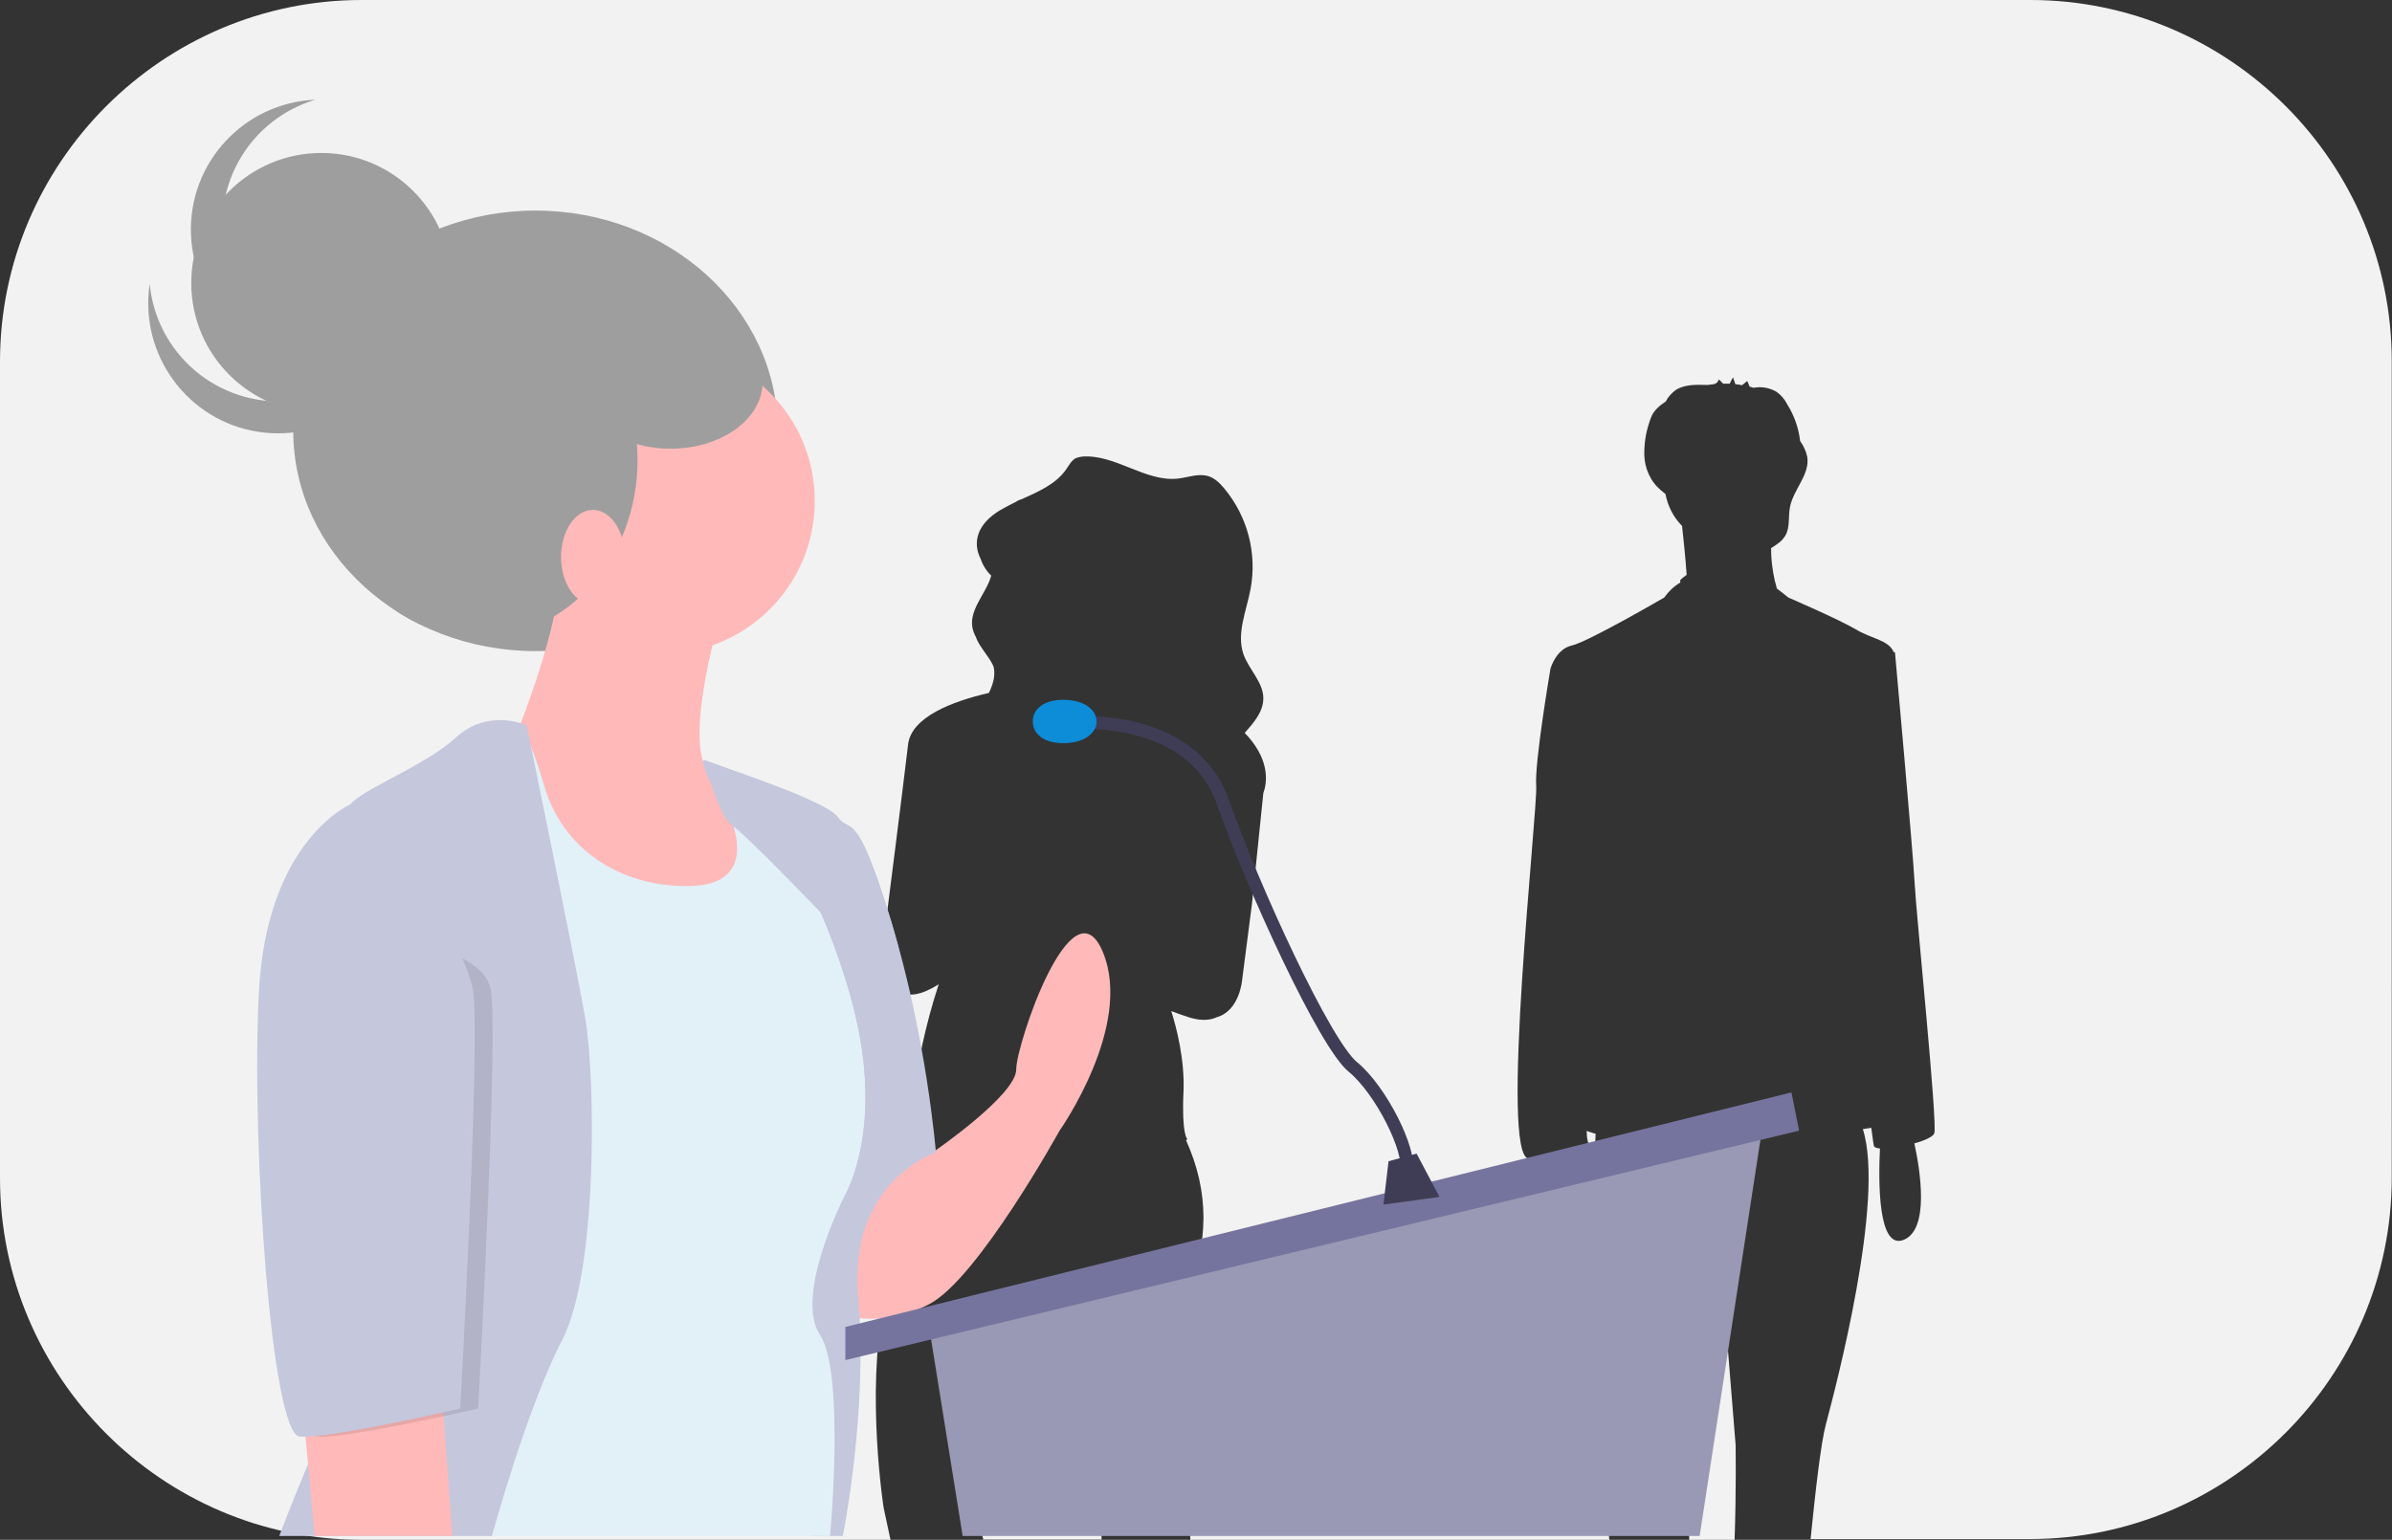 <?xml version="1.0" encoding="utf-8"?>
<!-- Generator: Adobe Illustrator 22.0.1, SVG Export Plug-In . SVG Version: 6.00 Build 0)  -->
<svg version="1.1" id="b0f35fe8-0104-458a-8f81-ef42473ec9c0"
	 xmlns="http://www.w3.org/2000/svg" xmlns:xlink="http://www.w3.org/1999/xlink" x="0px" y="0px" viewBox="0 0 938 604"
	 style="enable-background:new 0 0 938 604;" xml:space="preserve">
<rect x="0" y="0" width="938" height="604" fill="#333333" stroke="none"/>
<style type="text/css">
	.st0{fill:#F2F2F2;}
	.st1{fill:#9E9E9E;}
	.st2{fill:#FFB9B9;}
	.st3{fill:#C5C7DD;}
	.st4{fill:#E2F0F7;}
	.st5{fill:#9999B5;}
	.st6{fill:#75749E;}
	.st7{fill:#3F3D56;}
	.st8{fill:none;stroke:#3F3D56;stroke-width:5;stroke-miterlimit:10;}
	.st9{fill:#0D8CD8;}
	.st10{opacity:0.1;enable-background:new    ;}
</style>
<title>candidate</title>
<path class="st0" d="M680.6,566.7l-4.9-60.6l-13.9,64.1c0,0,0.2,16.2,0.6,33.9h17.8C680.9,583.8,680.6,566.7,680.6,566.7z"/>
<path class="st0" d="M430,588.2c-1.4-5.7-2.3-11.4-2.9-17.2l-1.9-21c-0.8-5.7-1.7-10.8-2.5-15.3c-6.2-31.8-12.6-33-12.6-33
	c-0.3,0.2-0.5,0.4-0.8,0.7c-0.8,0.7-1.5,1.4-2.1,2.2c-10.2,13-17.1,46.6-20.8,68.9c-2,12.3-3,21.2-3,21.2s0.9,3.8,2.2,9.2H432
	C431.9,598.7,431.2,593.4,430,588.2z"/>
<path class="st0" d="M796.2,0H141.8C63.8,0,0,63.8,0,141.8v320.4C0,540.2,63.8,604,141.8,604h207.4l-2.7-12.6c0,0-6.9-44.4,0-79.1
	c2.2-10.9,3.7-21.9,4.6-32.9c0.9-12.5,2.9-24.9,6.1-37c0.2-0.7,0.4-1.4,0.6-2.1c-1.7-0.5-2.5-0.8-2.1-1.1c1.1-0.6,1.7-2.6,2-5
	c1.8-16.3,5.3-32.5,10.4-48.1c-7,4.4-11.6,4.8-14.6,3.1c-10.6-2.9-6.2-26.8-6.2-26.8s6.6-51.7,8.8-70.4
	c1.3-10.8,17.4-16.9,31.7-20.2c1.5-3.2,2.6-6.5,1.9-9.9c0-0.2-0.1-0.5-0.2-0.7c-1.8-4-5.5-7.4-6.9-11.5c-0.6-1.1-1-2.3-1.3-3.6
	c-1.2-7.2,5.5-13.4,7.4-20.3c-2-1.9-3.4-4.3-4.3-6.9c-2.9-6-1.5-13.3,8-18.9c1.9-1.1,3.9-2.1,5.9-3.1c0.7-0.5,1.6-0.9,2.4-1.1
	c6.8-3.1,13.6-6,17.6-12c1-1.5,2-3.3,3.6-4.1c0.8-0.3,1.6-0.5,2.5-0.6c13-1,24.9,10.2,37.8,8.6c3.9-0.5,7.9-2.1,11.7-0.9
	c2.5,0.8,4.4,2.7,6.1,4.7c9.2,11,13,25.5,10.4,39.5c-1.6,8.6-5.6,17.4-2.8,25.6c2.1,6,7.8,11,7.8,17.3c0,5.3-3.7,9.5-7.3,13.6
	c0.5,0.5,0.9,1,1.4,1.5c8.8,10.1,7.2,18.6,5.9,22.1l0,0l-4.5,43.8l-3.8,29.4c0,0-0.9,12.1-9.9,14.7c-2.6,1.2-6,1.5-10.5,0.2
	c-2.9-0.9-5.3-1.8-7.4-2.6c2,6.3,5.3,19,4.8,31.4c-0.8,17.3,1.5,18.8,1.5,18.8c-0.1,0.2-0.3,0.3-0.5,0.5c9.1,20.1,9.2,40.7-0.3,61.3
	c-10.7,23.3,0.8,77.6,0.8,77.6s0.8,8.5,1.2,17.9h164.3c-2.6-24.9-5.8-49.9-7.1-52.7c-2.3-4.6,0.6-80.3,1.7-106.7
	c-0.5-0.1-1-0.2-1.4-0.4c-0.8-0.2-1.5-0.5-2.1-0.7c0,1.3,0.1,2.7,0.4,4c1,2.3-1.4,3.9-5.3,5c2.3,11.2,5.1,32-4.5,36
	c-9.9,4.1-10.1-21.1-9.5-34.2c-1.2,0-2.5,0.1-3.7,0.1c-11.8,0,3.5-137.2,2.8-146.2c-0.7-9.1,5.6-46,5.6-46s2.1-7.7,8.4-9.1
	s36.2-18.8,36.2-18.8c1.7-2.4,3.8-4.4,6.3-5.9v-1c0.8-0.7,1.6-1.4,2.5-2c-0.4-6.1-1.2-13.9-1.8-19.2c-3.4-3.4-5.6-7.8-6.5-12.5
	c-1.3-1-2.5-2.1-3.6-3.2c-2.9-3.3-4.5-7.5-4.7-11.9c-0.1-4.3,0.5-8.7,1.9-12.8c0.4-1.4,0.9-2.7,1.6-3.9c1-1.4,2.2-2.6,3.6-3.6
	c0.4-0.3,0.9-0.6,1.3-0.9c0.9-1.8,2.3-3.3,3.9-4.5c3.6-2.3,8.1-2.1,12.4-2c0.1,0,0.1,0,0.2,0c0.8-0.1,1.6-0.2,2.4-0.3
	c0.9-0.2,1.7-0.9,1.9-1.9c0.6,0.6,1.2,1.1,1.7,1.7c0.9,0,1.7,0,2.6,0c0.4-0.9,0.8-1.7,1.3-2.5c0.3,0.9,0.6,1.8,0.9,2.7
	c0.9,0.1,1.7,0.2,2.6,0.4c0.7-0.5,1.4-1.1,2-1.6c0.2-0.1,0.7,1.6,1,2.2c0.5,0.1,0.9,0.2,1.4,0.4c0.7,0,1.5-0.2,2-0.2
	c2.4-0.1,4.9,0.5,7,1.7c1.9,1.3,3.4,3.1,4.4,5.1c2.7,4.3,4.4,9.2,5,14.3c1.3,1.8,2.3,3.9,2.8,6.2c1.1,7-5.5,12.8-6.8,19.8
	c-0.7,3.7,0.1,7.8-1.8,11.1c-0.8,1.3-1.9,2.5-3.2,3.3c-0.8,0.6-1.5,1.1-2.4,1.6c0,4.2,0.5,8.4,1.4,12.5l0.9,3.4
	c1.4,1,2.9,2.2,4.5,3.5c0,0,19.5,8.4,26.5,12.5c6.1,3.7,12.8,4.1,14.8,8.9l0.5,0.1c0,0,7,77.3,7.7,90.5s9.1,94.7,7.7,98.2
	c-0.5,1.3-3.8,2.8-7.8,3.9c2.3,10.6,6,33.6-4.1,37.8c-10.3,4.3-10-23.2-9.4-35.8c-1.4-0.1-2.3-0.5-2.4-1.1c-0.1-0.6-0.5-3.1-1-7
	c-0.9,0.1-1.8,0.3-2.7,0.4c-0.2,0-0.4,0.1-0.6,0.1c8.8,27.8-10.7,101.4-14.5,115.8c-2,7.5-4.1,26.2-6,45h86.1
	c78,0,141.8-63.8,141.8-141.8V141.8C938,63.8,874.2,0,796.2,0z"/>
<ellipse class="st1" cx="210" cy="169" rx="95" ry="86.4"/>
<path class="st2" d="M366.5,451.5L366.5,451.5c0,0,32-22,32-32s22-75,34-46s-17,70-17,70s-32,58-51,68s-35,4-35,4v-27l18.3-27.1
	C352,455.2,359,451.5,366.5,451.5z"/>
<path class="st3" d="M275.5,298.3c0,0,48,15.2,53,22.2s7-5,21,41S367,452,367,452s-34.5,11.5-30.5,56.5s-6,94-6,94H318l-27.5-85
	l33-129C323.5,388.5,276.6,309.2,275.5,298.3z"/>
<circle class="st2" cx="259.5" cy="196.5" r="60"/>
<path class="st2" d="M282.5,241.5c0,0-17,56-2,64s32,44,32,44l-26,29h-60l-27-30l-11-51l15-12c0,0,16-40,16-61
	S282.5,241.5,282.5,241.5z"/>
<path class="st4" d="M287.5,303.5c0,0-12-3-5,9s14,34-11,35s-50-12-58-39s-11-25-14-24s-35,34-35,34l11,62l4,222h146c0,0,6-64-4-79
	s9-53,9-53s17-26,4-76S292.5,303.5,287.5,303.5z"/>
<path class="st3" d="M206.5,284.5c0,0-15-7-28,5s-42,22-42,28s25,177,8,207s-35,78-35,78h83.4c0,0,13.6-50,27.6-77s13-103,9-126
	S206.5,284.5,206.5,284.5z"/>
<polygon class="st2" points="118.5,549.5 123.4,602.5 177.4,602.5 172.5,536.5 "/>
<polygon class="st5" points="364.5,521.5 377.5,602.5 666.5,602.5 691.5,439.5 "/>
<polygon class="st6" points="702.5,428.5 705.5,443.5 331.5,533.5 331.5,520.5 "/>
<polygon class="st7" points="544.5,455.5 542.5,472.5 564.5,469.5 555.5,452.5 "/>
<path class="st8" d="M423.5,283.5c0,0,44-3,56,31s40,95,51,104s23,33,21,41"/>
<path class="st9" d="M430,283c0,4.7-5,8.5-13,8.5s-12-3.8-12-8.5s4-8.5,12-8.5S430,278.3,430,283z"/>
<path class="st3" d="M356,439c0,0,7.5-31.5-6.5-77.5s-16-34-21-41s-53-22.2-53-22.2c0.3,3.6,5.6,14.5,12.6,27.6
	c-1.3-4.7-3.1-9.3-5.6-13.5c-7-12,5-9,5-9c5,0,34,41,47,91s-4,76-4,76L356,439z"/>
<path class="st3" d="M276,298c0,0,5.9,22.5,11,25.7s34.9,34.3,34.9,34.3L318,333l-16-24l-4.3-3.1L276,298z"/>
<path class="st10" d="M143,367l1.4-51.5c0,0-32.9,14-35.9,74s5,173,16,174s63-11,63-11s8-145,5-164S143,367,143,367z"/>
<path class="st3" d="M145.5,315.5h-8.1c0,0-32.9,14-35.9,74s5,173,16,174s63-11,63-11s8-145,5-164S145.5,315.5,145.5,315.5z"/>
<ellipse class="st1" cx="188" cy="180.5" rx="62" ry="69.5"/>
<ellipse class="st2" cx="232.5" cy="218.5" rx="12.5" ry="18.5"/>
<circle class="st1" cx="126" cy="111" r="51"/>
<path class="st1" d="M132.6,151.9c-25.1,12.8-55.8,2.8-68.6-22.3c-2.9-5.7-4.7-11.9-5.3-18.3c-4.2,27.8,14.9,53.9,42.7,58.1
	s53.9-14.9,58.1-42.7c0.6-4.1,0.8-8.4,0.4-12.5C157.4,130.3,147.3,144.4,132.6,151.9z"/>
<path class="st1" d="M98,119.4c-17.4-22.2-13.4-54.2,8.8-71.6c5-3.9,10.8-6.9,16.9-8.7c-28.1,1.2-50,24.9-48.8,53.1
	c1.2,28.1,24.9,50,53.1,48.8c4.2-0.2,8.3-0.9,12.4-2.1C123.9,139.7,108.1,132.4,98,119.4z"/>
<ellipse class="st1" cx="263" cy="150" rx="36" ry="26"/>
</svg>
